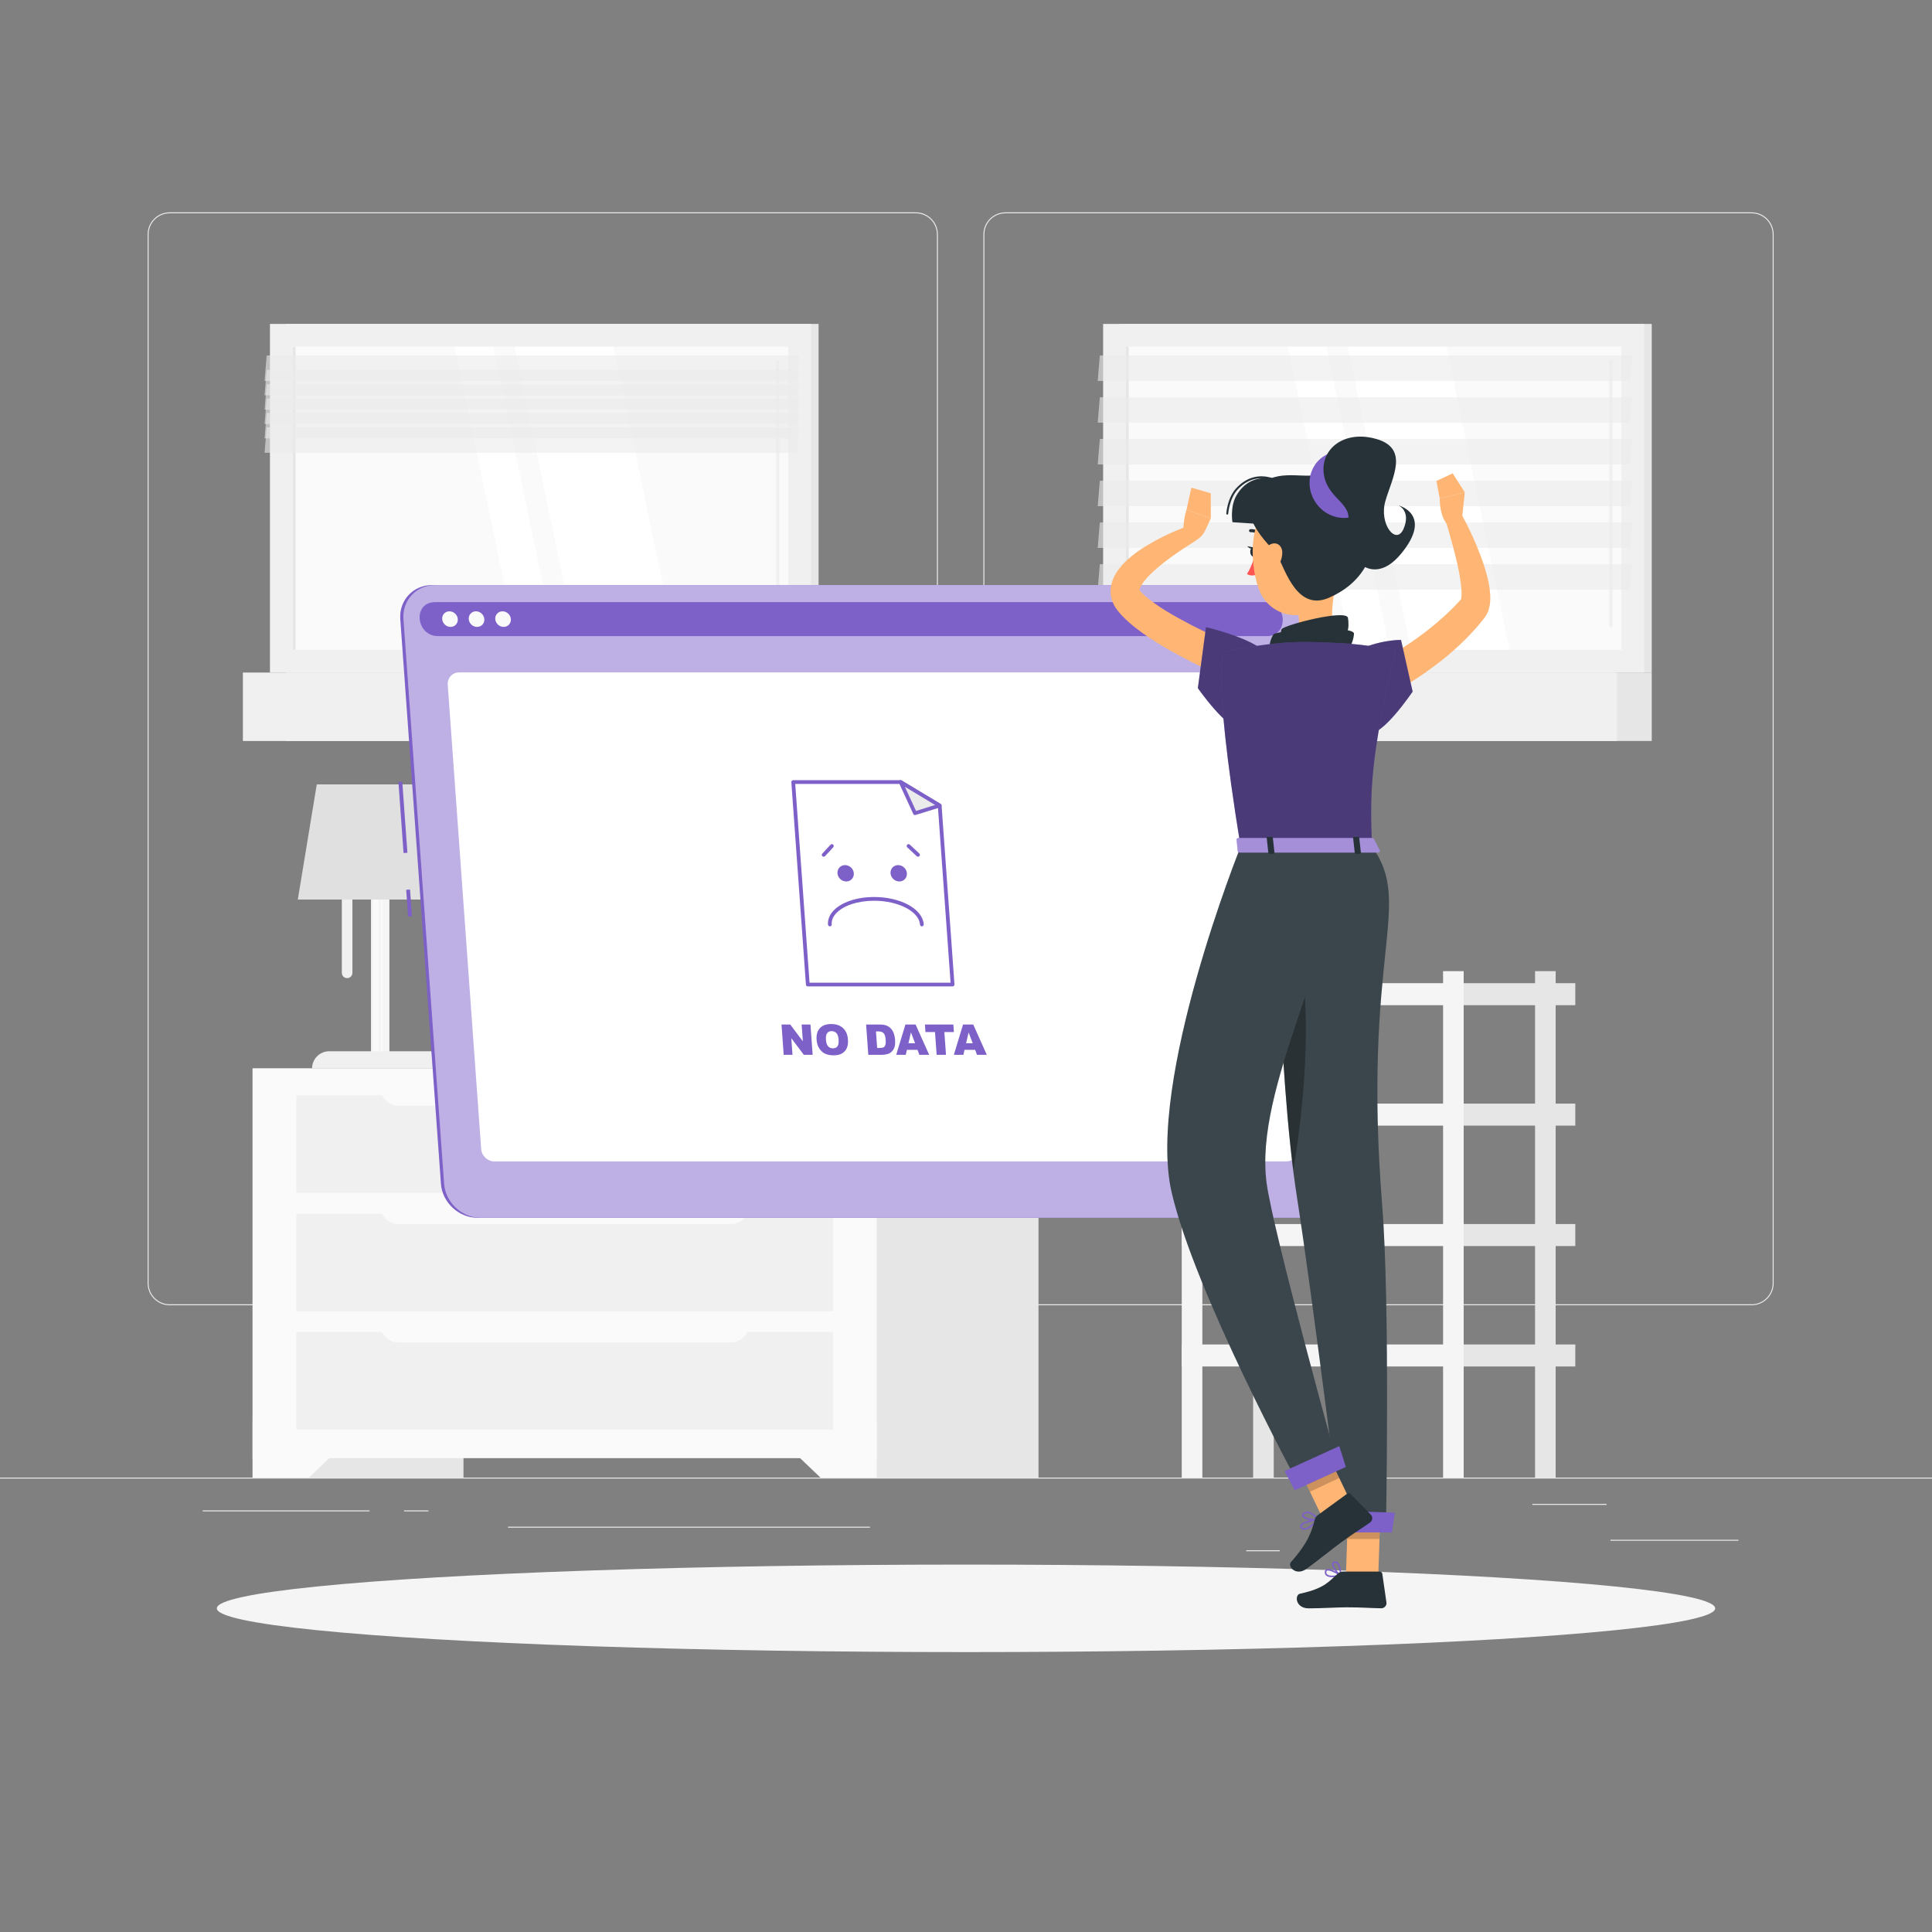 <svg xmlns="http://www.w3.org/2000/svg" xmlns:xlink="http://www.w3.org/1999/xlink" version="1.1" x="0px" y="0px" viewBox="0 0 500 500" style="enable-background:new 0 0 500 500;" xml:space="preserve">
<rect x="0" y="0" width="500" height="500" fill="#808080" stroke="none"/>
<g id="Background_Complete">
	<g>
		<rect y="382.398" style="fill:#EBEBEB;" width="500" height="0.25"/>
		<rect x="416.779" y="398.494" style="fill:#EBEBEB;" width="33.122" height="0.25"/>
		<rect x="322.527" y="401.208" style="fill:#EBEBEB;" width="8.693" height="0.25"/>
		<rect x="396.586" y="389.208" style="fill:#EBEBEB;" width="19.192" height="0.25"/>
		<rect x="52.459" y="390.888" style="fill:#EBEBEB;" width="43.193" height="0.25"/>
		<rect x="104.556" y="390.888" style="fill:#EBEBEB;" width="6.333" height="0.25"/>
		<rect x="131.471" y="395.111" style="fill:#EBEBEB;" width="93.676" height="0.25"/>
		<path style="fill:#EBEBEB;" d="M237.014,337.8H43.915c-3.147,0-5.708-2.561-5.708-5.708V60.66c0-3.147,2.561-5.708,5.708-5.708    h193.099c3.146,0,5.707,2.561,5.707,5.708v271.432C242.721,335.239,240.16,337.8,237.014,337.8z M43.915,55.203    c-3.01,0-5.458,2.448-5.458,5.458v271.432c0,3.01,2.448,5.458,5.458,5.458h193.099c3.009,0,5.457-2.448,5.457-5.458V60.66    c0-3.009-2.448-5.458-5.457-5.458H43.915z"/>
		<path style="fill:#EBEBEB;" d="M453.31,337.8H260.212c-3.147,0-5.707-2.561-5.707-5.708V60.66c0-3.147,2.561-5.708,5.707-5.708    H453.31c3.148,0,5.708,2.561,5.708,5.708v271.432C459.019,335.239,456.458,337.8,453.31,337.8z M260.212,55.203    c-3.009,0-5.457,2.448-5.457,5.458v271.432c0,3.01,2.448,5.458,5.457,5.458H453.31c3.01,0,5.458-2.448,5.458-5.458V60.66    c0-3.009-2.448-5.458-5.458-5.458H260.212z"/>
	</g>
	<g>
		
			<rect x="289.691" y="83.832" transform="matrix(-1 -1.224647e-16 1.224647e-16 -1 717.162 257.89)" style="fill:#E6E6E6;" width="137.781" height="90.227"/>
		
			<rect x="285.487" y="83.832" transform="matrix(-1 -1.224647e-16 1.224647e-16 -1 710.994 257.89)" style="fill:#F0F0F0;" width="140.02" height="90.227"/>
		
			<rect x="289.691" y="174.059" transform="matrix(-1 -1.224647e-16 1.224647e-16 -1 717.162 365.825)" style="fill:#E6E6E6;" width="137.781" height="17.708"/>
		
			<rect x="278.483" y="174.059" transform="matrix(-1 -1.224647e-16 1.224647e-16 -1 696.987 365.825)" style="fill:#F0F0F0;" width="140.02" height="17.708"/>
		
			<rect x="316.269" y="64.82" transform="matrix(-1.836970e-16 1 -1 -1.836970e-16 484.442 -226.552)" style="fill:#FAFAFA;" width="78.456" height="128.249"/>
		<polygon style="fill:#FFFFFF;" points="390.702,168.174 374.322,89.718 348.761,89.718 365.141,168.174   "/>
		<path style="fill:#F0F0F0;" d="M416.897,162.315c0.232,0,0.421-0.188,0.421-0.42V93.547c0-0.232-0.188-0.42-0.421-0.42    c-0.232,0-0.421,0.188-0.421,0.42v68.348C416.476,162.127,416.665,162.315,416.897,162.315z"/>
		<polygon style="fill:#FFFFFF;" points="359.65,168.174 343.27,89.718 333.304,89.718 349.685,168.174   "/>
		
			<rect x="252.518" y="128.571" transform="matrix(-1.836970e-16 1 -1 -1.836970e-16 420.691 -162.801)" style="fill:#E6E6E6;" width="78.456" height="0.747"/>
		<polygon style="opacity:0.6;fill:#EBEBEB;" points="284.095,98.591 421.876,98.591 422.417,92.005 284.636,92.005   "/>
		<polygon style="opacity:0.6;fill:#EBEBEB;" points="284.095,109.393 421.876,109.393 422.417,102.807 284.636,102.807   "/>
		<polygon style="opacity:0.6;fill:#EBEBEB;" points="284.095,120.195 421.876,120.195 422.417,113.609 284.636,113.609   "/>
		<polygon style="opacity:0.6;fill:#EBEBEB;" points="284.095,130.997 421.876,130.997 422.417,124.411 284.636,124.411   "/>
		<polygon style="opacity:0.6;fill:#EBEBEB;" points="284.095,141.799 421.876,141.799 422.417,135.213 284.636,135.213   "/>
		<polygon style="opacity:0.6;fill:#EBEBEB;" points="284.095,152.601 421.876,152.601 422.417,146.015 284.636,146.015   "/>
	</g>
	<g>
		<g>
			<g>
				<rect x="378.799" y="316.781" style="fill:#E6E6E6;" width="28.889" height="5.696"/>
				
					<rect x="324.307" y="251.333" transform="matrix(-1 -1.224647e-16 1.224647e-16 -1 653.948 633.732)" style="fill:#E6E6E6;" width="5.333" height="131.065"/>
				
					<rect x="305.836" y="316.781" transform="matrix(-1 -1.224647e-16 1.224647e-16 -1 684.635 639.258)" style="fill:#F5F5F5;" width="72.963" height="5.696"/>
				<rect x="378.799" y="347.948" style="fill:#E6E6E6;" width="28.889" height="5.696"/>
				
					<rect x="305.836" y="347.948" transform="matrix(-1 -1.224647e-16 1.224647e-16 -1 684.635 701.591)" style="fill:#F5F5F5;" width="72.963" height="5.696"/>
				<rect x="378.799" y="254.448" style="fill:#E6E6E6;" width="28.889" height="5.696"/>
				
					<rect x="305.836" y="254.448" transform="matrix(-1 -1.224647e-16 1.224647e-16 -1 684.635 514.591)" style="fill:#F5F5F5;" width="72.963" height="5.696"/>
				<rect x="378.799" y="285.615" style="fill:#E6E6E6;" width="28.889" height="5.696"/>
				
					<rect x="305.836" y="285.615" transform="matrix(-1 -1.224647e-16 1.224647e-16 -1 684.635 576.925)" style="fill:#F5F5F5;" width="72.963" height="5.696"/>
			</g>
		</g>
		
			<rect x="397.271" y="251.333" transform="matrix(-1 -1.224647e-16 1.224647e-16 -1 799.875 633.732)" style="fill:#E6E6E6;" width="5.333" height="131.065"/>
		
			<rect x="373.466" y="251.333" transform="matrix(-1 -1.224647e-16 1.224647e-16 -1 752.265 633.732)" style="fill:#F5F5F5;" width="5.333" height="131.065"/>
		
			<rect x="305.836" y="251.333" transform="matrix(-1 -1.224647e-16 1.224647e-16 -1 617.005 633.732)" style="fill:#F5F5F5;" width="5.333" height="131.065"/>
	</g>
	<g>
		<g>
			
				<rect x="65.374" y="276.507" transform="matrix(-1 -1.224647e-16 1.224647e-16 -1 185.325 658.906)" style="fill:#E6E6E6;" width="54.578" height="105.892"/>
			<polygon style="fill:#FAFAFA;" points="79.948,382.399 65.374,382.399 65.374,367.781 95.228,367.781    "/>
			
				<rect x="214.184" y="276.507" transform="matrix(-1 -1.224647e-16 1.224647e-16 -1 482.945 658.906)" style="fill:#E6E6E6;" width="54.578" height="105.892"/>
			
				<rect x="65.374" y="276.507" transform="matrix(-1 -1.224647e-16 1.224647e-16 -1 292.276 653.875)" style="fill:#FAFAFA;" width="161.529" height="100.861"/>
			<polygon style="fill:#FAFAFA;" points="212.329,382.399 226.903,382.399 226.903,367.781 197.048,367.781    "/>
			
				<rect x="76.68" y="314.091" transform="matrix(-1 -1.224647e-16 1.224647e-16 -1 292.276 653.423)" style="fill:#F0F0F0;" width="138.917" height="25.241"/>
			
				<rect x="76.68" y="344.727" transform="matrix(-1 -1.224647e-16 1.224647e-16 -1 292.276 714.694)" style="fill:#F0F0F0;" width="138.917" height="25.241"/>
			<path style="fill:#FAFAFA;" d="M103.084,316.79h86.108c2.527,0,4.576-2.049,4.576-4.577v-0.308H98.508v0.308     C98.508,314.741,100.557,316.79,103.084,316.79z"/>
			
				<rect x="76.68" y="283.455" transform="matrix(-1 -1.224647e-16 1.224647e-16 -1 292.276 592.151)" style="fill:#F0F0F0;" width="138.917" height="25.241"/>
			<path style="fill:#FAFAFA;" d="M103.084,286.154h86.108c2.527,0,4.576-2.049,4.576-4.577v-0.308H98.508v0.308     C98.508,284.105,100.557,286.154,103.084,286.154z"/>
			<path style="fill:#FAFAFA;" d="M103.084,347.425h86.108c2.527,0,4.576-2.049,4.576-4.576v-0.308H98.508v0.308     C98.508,345.376,100.557,347.425,103.084,347.425z"/>
		</g>
	</g>
	<g>
		
			<rect x="74.068" y="83.832" transform="matrix(-1 -1.224647e-16 1.224647e-16 -1 285.917 257.89)" style="fill:#E6E6E6;" width="137.781" height="90.227"/>
		
			<rect x="69.864" y="83.832" transform="matrix(-1 -1.224647e-16 1.224647e-16 -1 279.749 257.89)" style="fill:#F0F0F0;" width="140.02" height="90.227"/>
		
			<rect x="74.068" y="174.059" transform="matrix(-1 -1.224647e-16 1.224647e-16 -1 285.917 365.825)" style="fill:#E6E6E6;" width="137.781" height="17.708"/>
		
			<rect x="62.861" y="174.059" transform="matrix(-1 -1.224647e-16 1.224647e-16 -1 265.741 365.825)" style="fill:#F0F0F0;" width="140.02" height="17.708"/>
		
			<rect x="100.647" y="64.82" transform="matrix(-1.836970e-16 1 -1 -1.836970e-16 268.82 -10.929)" style="fill:#FAFAFA;" width="78.456" height="128.249"/>
		<polygon style="fill:#FFFFFF;" points="175.08,168.174 158.699,89.718 133.138,89.718 149.519,168.174   "/>
		<path style="fill:#F0F0F0;" d="M201.274,162.315c0.232,0,0.42-0.188,0.42-0.42V93.547c0-0.232-0.188-0.42-0.42-0.42    c-0.232,0-0.421,0.188-0.421,0.42v68.348C200.854,162.127,201.042,162.315,201.274,162.315z"/>
		<polygon style="fill:#FFFFFF;" points="144.028,168.174 127.647,89.718 117.682,89.718 134.063,168.174   "/>
		
			<rect x="36.896" y="128.571" transform="matrix(-1.836970e-16 1 -1 -1.836970e-16 205.069 52.822)" style="fill:#E6E6E6;" width="78.456" height="0.747"/>
		<polygon style="opacity:0.6;fill:#EBEBEB;" points="68.472,98.591 206.253,98.591 206.795,92.005 69.014,92.005   "/>
		<polygon style="opacity:0.6;fill:#EBEBEB;" points="68.472,102.307 206.253,102.307 206.795,95.72 69.014,95.72   "/>
		<polygon style="opacity:0.6;fill:#EBEBEB;" points="68.472,106.022 206.253,106.022 206.795,99.436 69.014,99.436   "/>
		<polygon style="opacity:0.6;fill:#EBEBEB;" points="68.472,109.738 206.253,109.738 206.795,103.151 69.014,103.151   "/>
		<polygon style="opacity:0.6;fill:#EBEBEB;" points="68.472,113.453 206.253,113.453 206.795,106.867 69.014,106.867   "/>
		<polygon style="opacity:0.6;fill:#EBEBEB;" points="68.472,117.168 206.253,117.168 206.795,110.582 69.014,110.582   "/>
	</g>
	<g>
		
			<rect x="96.013" y="220.179" transform="matrix(-1 -1.224647e-16 1.224647e-16 -1 196.79 493.45)" style="fill:#F5F5F5;" width="4.763" height="53.092"/>
		
			<rect x="96.627" y="220.142" transform="matrix(-1 -1.224647e-16 1.224647e-16 -1 194.599 493.376)" style="fill:#FAFAFA;" width="1.345" height="53.092"/>
		
			<rect x="98.536" y="220.142" transform="matrix(-1 -1.224647e-16 1.224647e-16 -1 197.599 493.377)" style="fill:#FAFAFA;" width="0.527" height="53.092"/>
		<path style="fill:#F0F0F0;" d="M80.763,276.507h35.264v0c0-2.454-1.989-4.443-4.443-4.443H85.206    C82.752,272.064,80.763,274.053,80.763,276.507L80.763,276.507z"/>
		<path style="fill:#F0F0F0;" d="M89.835,253.138L89.835,253.138c0.754,0,1.37-0.617,1.37-1.37v-34.81c0-0.753-0.617-1.37-1.37-1.37    l0,0c-0.754,0-1.37,0.617-1.37,1.37v34.81C88.465,252.522,89.081,253.138,89.835,253.138z"/>
		<polygon style="fill:#E0E0E0;" points="77.074,232.799 119.716,232.799 114.811,203 81.979,203   "/>
	</g>
</g>
<g id="Background_Simple" style="display:none;">
	<g style="display:inline;">
		<path style="fill:#7d60c8;" d="M240.468,127.098c48.1,5.378,69.216-36.321,116.882-30.86    c42.544,4.874,71.876,35.185,61.948,76.006c-8.813,36.236-50.805,47.61-65.736,81.557c-15.827,35.985-28.104,74.793-75.902,87.32    c-93.855,24.597-139.441-90.884-145.828-157.21c-2.451-25.461-6.729-86.327,26.505-94.215    C191.787,81.756,210.963,123.799,240.468,127.098z"/>
		<path style="opacity:0.9;fill:#FFFFFF;" d="M240.468,127.098c48.1,5.378,69.216-36.321,116.882-30.86    c42.544,4.874,71.876,35.185,61.948,76.006c-8.813,36.236-50.805,47.61-65.736,81.557c-15.827,35.985-28.104,74.793-75.902,87.32    c-93.855,24.597-139.441-90.884-145.828-157.21c-2.451-25.461-6.729-86.327,26.505-94.215    C191.787,81.756,210.963,123.799,240.468,127.098z"/>
	</g>
</g>
<g id="Shadow_1_">
	<ellipse id="_x3C_Path_x3E__130_" style="fill:#F5F5F5;" cx="250" cy="416.238" rx="193.889" ry="11.323"/>
</g>
<g id="Window_No_Data">
	<g>
		<g>
			
				<rect x="103.782" y="202.372" transform="matrix(0.997 -0.072 0.072 0.997 -14.932 8.038)" style="fill:#7d60c8;" width="1" height="18.489"/>
			
				<rect x="105.382" y="230.351" transform="matrix(0.997 -0.072 0.072 0.997 -16.529 8.213)" style="fill:#7d60c8;" width="1" height="6.955"/>
			<path style="fill:#7d60c8;" d="M337.711,315.161H123.553c-4.844,0-9.092-3.963-9.441-8.807l-10.523-146.13     c-0.349-4.844,3.329-8.807,8.173-8.807H325.92c4.844,0,9.092,3.963,9.441,8.807l10.523,146.13     C346.232,311.198,342.555,315.161,337.711,315.161z"/>
			<g>
				<g>
					<path style="fill:#7d60c8;" d="M338.532,315.161H124.374c-4.844,0-9.092-3.963-9.441-8.807l-10.523-146.13       c-0.349-4.844,3.329-8.807,8.173-8.807h214.158c4.844,0,9.092,3.963,9.441,8.807l10.523,146.13       C347.053,311.198,343.376,315.161,338.532,315.161z"/>
					<path style="opacity:0.5;fill:#FFFFFF;" d="M338.532,315.161H124.374c-4.844,0-9.092-3.963-9.441-8.807l-10.523-146.13       c-0.349-4.844,3.329-8.807,8.173-8.807h214.158c4.844,0,9.092,3.963,9.441,8.807l10.523,146.13       C347.053,311.198,343.376,315.161,338.532,315.161z"/>
				</g>
				<path style="fill:#7d60c8;" d="M327.058,155.821H112.9c-0.242,0-0.481,0.01-0.717,0.029c-5.474,0.451-4.356,8.778,1.169,8.778      h214.523c5.525,0,5.444-8.327-0.095-8.778C327.541,155.831,327.3,155.821,327.058,155.821z"/>
				<path style="fill:#FAFAFA;" d="M118.478,160.225c0.08,1.115-0.758,2.019-1.874,2.019c-1.115,0-2.084-0.904-2.164-2.019      c-0.08-1.115,0.758-2.019,1.874-2.019S118.398,159.109,118.478,160.225z"/>
				<path style="fill:#FAFAFA;" d="M125.346,160.225c0.08,1.115-0.758,2.019-1.874,2.019c-1.115,0-2.084-0.904-2.164-2.019      c-0.08-1.115,0.758-2.019,1.874-2.019C124.297,158.206,125.266,159.109,125.346,160.225z"/>
				<path style="fill:#FAFAFA;" d="M132.214,160.225c0.08,1.115-0.759,2.019-1.874,2.019c-1.115,0-2.084-0.904-2.165-2.019      c-0.08-1.115,0.759-2.019,1.874-2.019S132.133,159.109,132.214,160.225z"/>
			</g>
			<path style="fill:#FFFFFF;" d="M332.854,300.577H127.951c-1.763,0-3.296-1.43-3.423-3.193l-8.654-120.173     c-0.127-1.763,1.2-3.193,2.963-3.193h204.903c1.763,0,3.296,1.429,3.423,3.193l8.654,120.173     C335.944,299.147,334.617,300.577,332.854,300.577z"/>
		</g>
		<g>
			<g>
				<g>
					<g>
						<polygon style="fill:#FFFFFF;" points="246.53,254.798 243.195,208.479 233.087,202.395 205.283,202.395 209.057,254.798               "/>
						<path style="fill:#7d60c8;" d="M246.53,255.283h-37.473c-0.254,0-0.465-0.196-0.483-0.45L204.8,202.43        c-0.01-0.134,0.037-0.267,0.129-0.365c0.092-0.099,0.22-0.154,0.355-0.154h27.804c0.088,0,0.175,0.024,0.25,0.07l10.107,6.083        c0.135,0.081,0.222,0.223,0.233,0.38l3.335,46.319c0.01,0.134-0.037,0.267-0.129,0.365        C246.793,255.227,246.664,255.283,246.53,255.283z M209.508,254.314h36.501l-3.28-45.549l-9.776-5.885h-27.149        L209.508,254.314z"/>
					</g>
					<g>
						<polygon style="fill:#EBEBEB;" points="243.195,208.479 233.087,202.395 236.798,210.455       "/>
						<path style="fill:#7d60c8;" d="M236.798,210.939c-0.185,0-0.359-0.107-0.44-0.282l-3.711-8.059        c-0.089-0.193-0.042-0.422,0.117-0.564c0.158-0.142,0.391-0.163,0.573-0.054l10.107,6.084        c0.164,0.098,0.254,0.284,0.231,0.474c-0.023,0.19-0.155,0.348-0.338,0.404l-6.396,1.976        C236.894,210.932,236.846,210.939,236.798,210.939z M234.186,203.622l2.875,6.244l4.956-1.531L234.186,203.622z"/>
					</g>
				</g>
				<g>
					<path style="fill:#7d60c8;" d="M220.969,226.005c0.084,1.169-0.795,2.117-1.965,2.117s-2.185-0.948-2.269-2.117       c-0.084-1.169,0.795-2.117,1.964-2.117S220.885,224.836,220.969,226.005z"/>
					<path style="fill:#7d60c8;" d="M234.705,226.005c0.084,1.169-0.795,2.117-1.965,2.117c-1.169,0-2.185-0.948-2.27-2.117       c-0.084-1.169,0.795-2.117,1.965-2.117C233.605,223.889,234.621,224.836,234.705,226.005z"/>
					<path style="fill:#7d60c8;" d="M238.58,239.735c-0.252,0-0.464-0.195-0.483-0.45c-0.245-3.404-5.583-6.173-11.9-6.173       c-4.185,0-7.942,1.244-9.806,3.247c-0.829,0.891-1.212,1.851-1.14,2.856c0.019,0.267-0.182,0.499-0.449,0.518       c-0.268,0.017-0.499-0.182-0.518-0.449c-0.091-1.266,0.392-2.506,1.397-3.586c2.041-2.194,6.07-3.556,10.516-3.556       c6.929,0,12.581,3.107,12.867,7.072c0.019,0.267-0.182,0.499-0.449,0.518C238.603,239.735,238.591,239.735,238.58,239.735z"/>
				</g>
				<path style="fill:#7d60c8;" d="M213.167,221.717c-0.118,0-0.236-0.043-0.33-0.129c-0.196-0.182-0.208-0.489-0.026-0.685      l2.124-2.288c0.182-0.197,0.489-0.207,0.685-0.026c0.196,0.182,0.207,0.489,0.026,0.685l-2.123,2.288      C213.427,221.665,213.297,221.717,213.167,221.717z"/>
				<path style="fill:#7d60c8;" d="M237.584,221.717c-0.118,0-0.237-0.043-0.331-0.13l-2.453-2.288      c-0.196-0.182-0.206-0.489-0.024-0.685c0.182-0.196,0.489-0.206,0.685-0.024l2.453,2.288c0.196,0.182,0.206,0.489,0.024,0.685      C237.843,221.665,237.714,221.717,237.584,221.717z"/>
			</g>
			<g>
				<path style="fill:#7d60c8;" d="M202.257,265.153h2.26l3.261,4.334l-0.312-4.334h2.281l0.564,7.833h-2.282l-3.243-4.301      l0.31,4.301h-2.276L202.257,265.153z"/>
				<path style="fill:#7d60c8;" d="M211.334,269.074c-0.092-1.279,0.192-2.274,0.854-2.987c0.661-0.712,1.628-1.069,2.899-1.069      c1.304,0,2.333,0.35,3.089,1.05c0.756,0.7,1.179,1.68,1.27,2.941c0.066,0.915-0.034,1.666-0.3,2.252      c-0.266,0.586-0.678,1.042-1.237,1.368c-0.559,0.326-1.273,0.489-2.142,0.489c-0.883,0-1.625-0.141-2.224-0.422      c-0.599-0.281-1.1-0.727-1.504-1.336C211.635,270.752,211.4,269.99,211.334,269.074z M213.755,269.085      c0.057,0.791,0.245,1.359,0.563,1.704c0.319,0.346,0.731,0.518,1.237,0.518c0.52,0,0.91-0.169,1.171-0.508      c0.261-0.338,0.359-0.946,0.296-1.822c-0.053-0.737-0.241-1.276-0.563-1.616s-0.738-0.51-1.247-0.51      c-0.488,0-0.867,0.173-1.138,0.518C213.804,267.716,213.698,268.287,213.755,269.085z"/>
				<path style="fill:#7d60c8;" d="M224.152,265.153h3.596c0.709,0,1.288,0.096,1.739,0.288c0.45,0.192,0.831,0.468,1.142,0.828      c0.311,0.36,0.548,0.778,0.71,1.256c0.163,0.477,0.263,0.983,0.302,1.517c0.06,0.837,0.012,1.486-0.146,1.948      c-0.157,0.461-0.394,0.848-0.71,1.159c-0.316,0.312-0.664,0.519-1.045,0.622c-0.52,0.143-0.996,0.214-1.427,0.214h-3.596      L224.152,265.153z M226.7,266.927l0.308,4.28h0.593c0.506,0,0.861-0.056,1.067-0.168c0.206-0.112,0.359-0.308,0.46-0.588      c0.101-0.28,0.129-0.733,0.084-1.36c-0.06-0.83-0.236-1.398-0.529-1.704c-0.293-0.306-0.753-0.459-1.38-0.459H226.7z"/>
				<path style="fill:#7d60c8;" d="M237.448,271.692H234.7l-0.289,1.293h-2.471l2.38-7.833h2.64l3.507,7.833h-2.535L237.448,271.692      z M236.824,269.999l-1.068-2.816l-0.653,2.816H236.824z"/>
				<path style="fill:#7d60c8;" d="M239.369,265.153h7.357l0.139,1.934h-2.468l0.425,5.899h-2.42l-0.425-5.899h-2.468      L239.369,265.153z"/>
				<path style="fill:#7d60c8;" d="M252.365,271.692h-2.748l-0.289,1.293h-2.471l2.38-7.833h2.64l3.507,7.833h-2.535      L252.365,271.692z M251.741,269.999l-1.067-2.816l-0.653,2.816H251.741z"/>
			</g>
		</g>
	</g>
</g>
<g id="Character_1_">
	<g>
		<path style="fill:#FFB573;" d="M353.688,173.08c0.894-0.448,1.959-1.027,2.944-1.568c1.003-0.551,2.001-1.126,2.983-1.724    c1.959-1.206,3.934-2.398,5.808-3.722c3.782-2.605,7.325-5.496,10.513-8.653c0.418-0.382,0.773-0.806,1.159-1.21l0.57-0.612    l0.286-0.306l0.143-0.153c0.038-0.04,0.029-0.032,0.011-0.008l-0.032,0.049c-0.142,0.267-0.024,0.186,0.031-0.072    c0.067-0.248,0.123-0.653,0.141-1.091c0.064-1.816-0.294-4.105-0.729-6.318c-0.89-4.485-2.238-9.098-3.57-13.618l3.885-1.704    c2.434,4.346,4.462,8.785,6.113,13.598c0.786,2.438,1.508,4.886,1.719,7.893c0.039,0.766,0.056,1.571-0.083,2.51    c-0.147,0.924-0.38,2.03-1.223,3.284l-0.167,0.231l-0.129,0.168l-0.154,0.188l-0.308,0.374l-0.617,0.75    c-0.417,0.494-0.813,1.015-1.256,1.478c-3.448,3.829-7.284,7.211-11.379,10.152c-2.038,1.489-4.12,2.903-6.283,4.19    c-1.077,0.652-2.168,1.278-3.277,1.885c-1.123,0.624-2.191,1.167-3.467,1.766L353.688,173.08z"/>
		<path style="fill:#7d60c8;" d="M344.794,408.178c0.774,0,1.62-0.16,2.211-0.3c0.077-0.018,0.136-0.08,0.15-0.159    c0.014-0.078-0.02-0.157-0.086-0.2c-0.287-0.189-2.83-1.83-3.805-1.389c-0.154,0.07-0.347,0.223-0.395,0.558    c-0.063,0.444,0.048,0.798,0.329,1.054C343.555,408.068,344.15,408.178,344.794,408.178z M346.444,407.595    c-1.458,0.291-2.555,0.241-2.979-0.146c-0.18-0.164-0.247-0.395-0.203-0.706c0.023-0.167,0.101-0.222,0.165-0.251    C343.94,406.26,345.407,406.968,346.444,407.595z"/>
		<path style="fill:#7d60c8;" d="M346.96,407.884c0.034,0,0.069-0.009,0.1-0.027c0.061-0.036,0.099-0.101,0.099-0.172    c0-0.102-0.011-2.514-0.922-3.32c-0.242-0.214-0.524-0.303-0.84-0.265c-0.497,0.06-0.631,0.373-0.668,0.553    c-0.189,0.944,1.334,2.751,2.133,3.204C346.892,407.875,346.926,407.884,346.96,407.884z M345.535,404.488    c0.163,0,0.307,0.057,0.439,0.174c0.544,0.481,0.73,1.835,0.776,2.638c-0.797-0.636-1.746-1.994-1.631-2.569    c0.019-0.094,0.073-0.206,0.326-0.237C345.475,404.49,345.505,404.488,345.535,404.488z"/>
		<path style="fill:#FFB573;" d="M346.223,148.067c-0.974,4.97-3.028,15.037,0.45,18.354c0,0-1.359,5.042-10.594,5.042    c-10.155,0-4.853-5.041-4.853-5.041c5.543-1.324,5.4-5.436,4.434-9.298L346.223,148.067z"/>
		<path style="fill:#263238;" d="M329.284,168.424c-1.594,0.216-0.238-3.913,0.41-4.341c1.496-0.989,20.851-2.389,20.725-0.04    c-0.08,1.011-0.555,2.984-1.401,3.654C348.171,168.367,343.199,166.342,329.284,168.424z"/>
		<path style="fill:#263238;" d="M332.437,167.034c-1.266,0.428-1.146-3.733-0.715-4.234c0.998-1.158,16.664-5.183,17.129-2.906    c0.179,0.983,0.265,2.947-0.272,3.71C348.042,164.366,343.439,163.105,332.437,167.034z"/>
		<path style="fill:#263238;" d="M326.61,139.108c-0.123,0.007-0.247-0.042-0.331-0.145c-1.12-1.37-2.576-1.23-2.59-1.228    c-0.221,0.023-0.414-0.134-0.437-0.352c-0.024-0.218,0.134-0.414,0.352-0.437c0.077-0.008,1.9-0.185,3.29,1.514    c0.139,0.17,0.114,0.42-0.056,0.558C326.771,139.074,326.691,139.103,326.61,139.108z"/>
		<path style="fill:#FF5652;" d="M324.672,144.001c0,0-0.856,3.007-1.975,4.527c0.969,0.741,2.441,0.214,2.441,0.214    L324.672,144.001z"/>
		<path style="fill:#263238;" d="M325.16,142.786c0.066,0.672-0.237,1.252-0.676,1.296c-0.44,0.043-0.849-0.467-0.916-1.139    c-0.066-0.672,0.237-1.252,0.676-1.296C324.684,141.604,325.094,142.114,325.16,142.786z"/>
		<path style="fill:#263238;" d="M324.443,141.665l-1.661-0.307C322.782,141.359,323.735,142.539,324.443,141.665z"/>
		<polygon style="fill:#FFB573;" points="356.7,407.685 348.324,407.685 348.981,388.288 357.357,388.288   "/>
		<path style="fill:#263238;" d="M347.661,406.716h9.41c0.342,0,0.62,0.238,0.668,0.572l1.072,7.445    c0.111,0.772-0.553,1.503-1.343,1.49c-3.281-0.056-4.862-0.249-9-0.249c-2.546,0-6.266,0.264-9.781,0.264    c-3.439,0-3.703-3.477-2.239-3.791c6.564-1.412,7.601-3.359,9.813-5.216C346.659,406.896,347.16,406.716,347.661,406.716z"/>
		<g style="opacity:0.2;">
			<polygon points="357.359,388.293 348.979,388.293 348.645,398.292 357.025,398.292    " fill="#000000"/>
		</g>
		<path style="fill:#FFB573;" d="M323.374,178.044c-5.183-2.029-10.127-4.236-15.05-6.754c-4.915-2.515-9.754-5.194-14.404-8.773    c-1.158-0.911-2.303-1.907-3.422-3.07c-0.279-0.3-0.558-0.578-0.832-0.922c-0.288-0.362-0.505-0.575-0.879-1.131    c-0.676-0.972-1.199-2.277-1.338-3.609c-0.131-1.333,0.108-2.606,0.491-3.621c0.382-1.033,0.883-1.876,1.407-2.607    c1.051-1.464,2.216-2.546,3.389-3.52c2.343-1.939,4.821-3.349,7.303-4.667c1.24-0.658,2.504-1.251,3.784-1.797    c1.286-0.555,2.541-1.071,3.906-1.541l1.775,3.853c-4.362,2.749-8.88,5.771-12.202,9.159c-0.807,0.839-1.513,1.717-1.957,2.49    c-0.476,0.787-0.47,1.376-0.389,1.331c0.041,0,0.025-0.018,0.141,0.098l0.398,0.427c0.15,0.179,0.361,0.362,0.55,0.546    c0.785,0.733,1.706,1.469,2.699,2.169c1.985,1.413,4.172,2.735,6.434,3.97c2.254,1.252,4.573,2.45,6.935,3.587    c4.712,2.257,9.598,4.429,14.392,6.413L323.374,178.044z"/>
		<path style="fill:#FFB573;" d="M311.969,137.154l1.385-3.004l-6.296-2.186c0,0-1.961,5.903,0.376,8.627l0,0    C309.424,140.272,311.125,138.984,311.969,137.154z"/>
		<polygon style="fill:#FFB573;" points="313.354,127.656 308.321,126.205 307.058,131.963 313.354,134.15   "/>
		<path style="fill:#FFB573;" d="M378.35,134.441l0.734-7.02l-6.488,1.525c0,0-0.095,6.58,3.337,7.629L378.35,134.441z"/>
		<polygon style="fill:#FFB573;" points="375.958,122.507 371.731,124.481 372.595,128.946 379.083,127.421   "/>
		<path style="fill:#FFB573;" d="M347.54,138.255c0.305,8.307,0.612,11.817-3.142,16.466c-5.646,6.992-15.917,5.55-18.698-2.499    c-2.503-7.245-2.582-19.613,5.178-23.695C338.523,124.507,347.235,129.947,347.54,138.255z"/>
		<g>
			<path style="fill:#263238;" d="M343.921,154.705c8.155-3.524,13.519-10.955,11.255-22.574     c-2.166-11.116-9.671-12.214-12.771-9.908c-3.1,2.306-10.827-1.131-15.464,2.771c-8.035,6.761-0.439,14.05,3.518,18.369     C332.823,148.221,335.919,158.163,343.921,154.705z"/>
			<path style="fill:#7d60c8;" d="M340.535,130.137c2.752,3.985,8.03,5.11,11.79,2.513c3.76-2.596,4.577-7.931,1.825-11.916     c-2.752-3.985-8.03-5.11-11.79-2.513C338.6,120.817,337.783,126.152,340.535,130.137z"/>
			<path style="fill:#263238;" d="M342.652,123.002c-1.177-6.698,5.161-11.863,13.636-9.367c8.475,2.496,3.992,10.009,2.254,16.009     c-1.738,6,2.823,11.715,4.729,7.145c1.906-4.569-1.298-5.98-1.298-5.98s8.999,2.333,0.639,12.477     c-8.36,10.145-15.928-1.057-13.881-7.668C350.385,130.276,343.765,129.333,342.652,123.002z"/>
			<path style="fill:#263238;" d="M334.182,125.533c-3.869-2.018-10.421-3.65-14.15,2.623c-1.763,2.966-1.08,6.989-1.08,6.989     l11.389,0.758L334.182,125.533z"/>
			<path style="fill:#263238;" d="M317.612,133.178c-0.005,0-0.01,0-0.016-0.001c-0.138-0.008-0.242-0.127-0.234-0.265     c0.01-0.17,0.286-4.193,2.714-6.717c5.869-6.098,12.75-1.04,14.719,0.656c0.105,0.09,0.117,0.248,0.026,0.353     c-0.091,0.105-0.248,0.116-0.353,0.026c-1.885-1.623-8.467-6.47-14.032-0.688c-2.299,2.389-2.573,6.361-2.576,6.401     C317.853,133.075,317.743,133.178,317.612,133.178z"/>
		</g>
		<path style="fill:#FFB573;" d="M331.853,143.033c-0.012,1.618-0.737,3.202-1.655,4.277c-1.382,1.616-2.966,0.82-3.329-0.972    c-0.327-1.613-0.003-4.397,1.744-5.373C330.333,140.004,331.867,141.183,331.853,143.033z"/>
		<g>
			<path style="fill:#263238;" d="M330.053,219.122c0,0,0.534,58.144,5.578,90.545c4.074,26.17,11.613,86.689,11.613,86.689h11.422     c0,0,1.116-58.424-0.952-84.308c-5.233-65.498,8.271-77.743-2.626-92.926H330.053z"/>
			<path style="opacity:0.1;fill:#FFFFFF;" d="M330.053,219.122c0,0,0.534,58.144,5.578,90.545     c4.074,26.17,11.613,86.689,11.613,86.689h11.422c0,0,1.116-58.424-0.952-84.308c-5.233-65.498,8.271-77.743-2.626-92.926     H330.053z"/>
		</g>
		<path style="opacity:0.3;" d="M336.057,245.5c4.01,17.55,0.81,45.19-1.38,57.36c-2.32-18.48-3.49-42.43-4.07-59.98    C332.677,239.52,334.637,239.3,336.057,245.5z" fill="#000000"/>
		<polygon style="fill:#7d60c8;" points="345.681,396.582 360.23,396.582 360.994,391.478 345.598,390.957   "/>
		<g>
			<path style="fill:#7d60c8;" d="M349.833,170.042c1.368-2.721,8.725-4.433,12.746-4.427l3.01,13.365     c0,0-8.012,11.89-11.343,10.629C350.31,188.122,346.901,175.872,349.833,170.042z"/>
			<path style="opacity:0.4;" d="M349.833,170.042c1.368-2.721,8.725-4.433,12.746-4.427l3.01,13.365c0,0-8.012,11.89-11.343,10.629     C350.31,188.122,346.901,175.872,349.833,170.042z" fill="#000000"/>
		</g>
		<path style="fill:#7d60c8;" d="M341.353,393.313c0.036-0.059,0.039-0.134,0.006-0.196c-0.039-0.074-0.121-0.116-0.205-0.103    c-0.42,0.063-4.122,0.651-4.622,1.708c-0.097,0.205-0.083,0.421,0.039,0.625c0.204,0.341,0.493,0.533,0.858,0.57    c1.213,0.125,2.965-1.558,3.901-2.572C341.338,393.334,341.346,393.324,341.353,393.313z M336.912,394.85    c0.342-0.561,2.256-1.078,3.717-1.347c-1.319,1.341-2.481,2.088-3.161,2.018c-0.238-0.025-0.42-0.149-0.558-0.379    c-0.054-0.09-0.06-0.167-0.02-0.251C336.897,394.877,336.904,394.863,336.912,394.85z"/>
		<path style="fill:#7d60c8;" d="M341.353,393.313c0.008-0.012,0.014-0.026,0.018-0.04c0.023-0.066,0.008-0.14-0.037-0.193    c-0.063-0.073-1.546-1.782-2.913-1.871c-0.419-0.027-0.785,0.097-1.09,0.37c-0.411,0.368-0.376,0.688-0.273,0.891    c0.433,0.858,3.093,1.157,4.166,0.934C341.278,393.392,341.324,393.359,341.353,393.313z M337.438,392.054    c0.031-0.051,0.081-0.111,0.158-0.18c0.225-0.202,0.487-0.29,0.799-0.269c0.898,0.059,1.919,0.988,2.383,1.461    c-1.185,0.1-3.106-0.26-3.366-0.775C337.397,392.26,337.358,392.184,337.438,392.054z"/>
		<polygon style="fill:#FFB573;" points="350.083,389.765 342.422,393.168 339.008,386.063 334.547,376.759 334.024,375.677     341.676,372.269 342.268,373.487 346.593,382.497   "/>
		<polygon style="opacity:0.2;" points="346.593,382.497 339.008,386.063 334.547,376.759 342.268,373.487   " fill="#000000"/>
		<g>
			<path style="fill:#263238;" d="M321.069,219.122c0,0-24.474,60.835-17.84,89.482c5.995,25.89,32.504,74.921,32.504,74.921     l10.25-5.145c0,0-16.388-59.188-18.166-72.046c-3.459-25.018,18.776-60.333,18.776-87.212L321.069,219.122z"/>
			<path style="opacity:0.1;fill:#FFFFFF;" d="M321.069,219.122c0,0-24.474,60.835-17.84,89.482     c5.995,25.89,32.504,74.921,32.504,74.921l10.25-5.145c0,0-16.388-59.188-18.166-72.046     c-3.459-25.018,18.776-60.333,18.776-87.212L321.069,219.122z"/>
		</g>
		<path style="fill:#263238;" d="M341.055,392.103l7.608-5.538c0.277-0.202,0.642-0.173,0.877,0.069l5.248,5.389    c0.544,0.559,0.437,1.541-0.209,1.995c-2.686,1.885-4.078,2.66-7.423,5.095c-2.059,1.498-6.161,4.811-9.003,6.88    c-2.78,2.023-5.04-0.632-4.041-1.748c4.477-5.004,5.42-8.099,6.115-10.902C340.352,392.838,340.65,392.398,341.055,392.103z"/>
		<polygon style="fill:#7d60c8;" points="335.073,385.694 348.304,379.642 346.606,374.251 332.438,380.713   "/>
		<g>
			<path style="fill:#7d60c8;" d="M327.564,169.36c-1.098-2.841-10.657-5.957-15.452-7.045l-2.107,15.768     c0,0,7.831,11.255,11.27,10.324C325.335,187.308,329.916,175.447,327.564,169.36z"/>
			<path style="opacity:0.4;" d="M327.564,169.36c-1.098-2.841-10.657-5.957-15.452-7.045l-2.107,15.768     c0,0,7.831,11.255,11.27,10.324C325.335,187.308,329.916,175.447,327.564,169.36z" fill="#000000"/>
		</g>
		<g>
			<path style="fill:#7d60c8;" d="M317.066,168.567c0,0-3.99,1.405,4.003,50.555c13.499,0,27.451,0,34.019,0     c-0.571-13.846-0.587-22.383,6.03-50.798c0,0-7.128-1.551-14.446-1.903c-5.725-0.276-10.415-0.459-15.448,0.001     C324.591,167.027,317.066,168.567,317.066,168.567z"/>
			<path style="opacity:0.4;" d="M317.066,168.567c0,0-3.99,1.405,4.003,50.555c13.499,0,27.451,0,34.019,0     c-0.571-13.846-0.587-22.383,6.03-50.798c0,0-7.128-1.551-14.446-1.903c-5.725-0.276-10.415-0.459-15.448,0.001     C324.591,167.027,317.066,168.567,317.066,168.567z" fill="#000000"/>
		</g>
		<g>
			<path style="fill:#7d60c8;" d="M355.598,217.125l1.534,3.045c0.119,0.236-0.161,0.477-0.554,0.477h-35.677     c-0.307,0-0.561-0.15-0.58-0.343l-0.307-3.045c-0.021-0.211,0.245-0.39,0.58-0.39h34.45     C355.297,216.87,355.521,216.973,355.598,217.125z"/>
			<path style="opacity:0.3;fill:#FFFFFF;" d="M355.598,217.125l1.534,3.045c0.119,0.236-0.161,0.477-0.554,0.477h-35.677     c-0.307,0-0.561-0.15-0.58-0.343l-0.307-3.045c-0.021-0.211,0.245-0.39,0.58-0.39h34.45     C355.297,216.87,355.521,216.973,355.598,217.125z"/>
		</g>
		<path style="fill:#263238;" d="M350.971,220.977h0.923c0.184,0,0.324-0.095,0.311-0.21l-0.433-3.956    c-0.013-0.116-0.173-0.21-0.357-0.21h-0.923c-0.184,0-0.324,0.095-0.311,0.21l0.433,3.956    C350.627,220.883,350.788,220.977,350.971,220.977z"/>
		<path style="fill:#263238;" d="M328.608,220.977h0.923c0.184,0,0.324-0.095,0.311-0.21l-0.433-3.956    c-0.013-0.116-0.173-0.21-0.357-0.21h-0.923c-0.184,0-0.324,0.095-0.311,0.21l0.433,3.956    C328.263,220.883,328.424,220.977,328.608,220.977z"/>
	</g>
</g>
</svg>